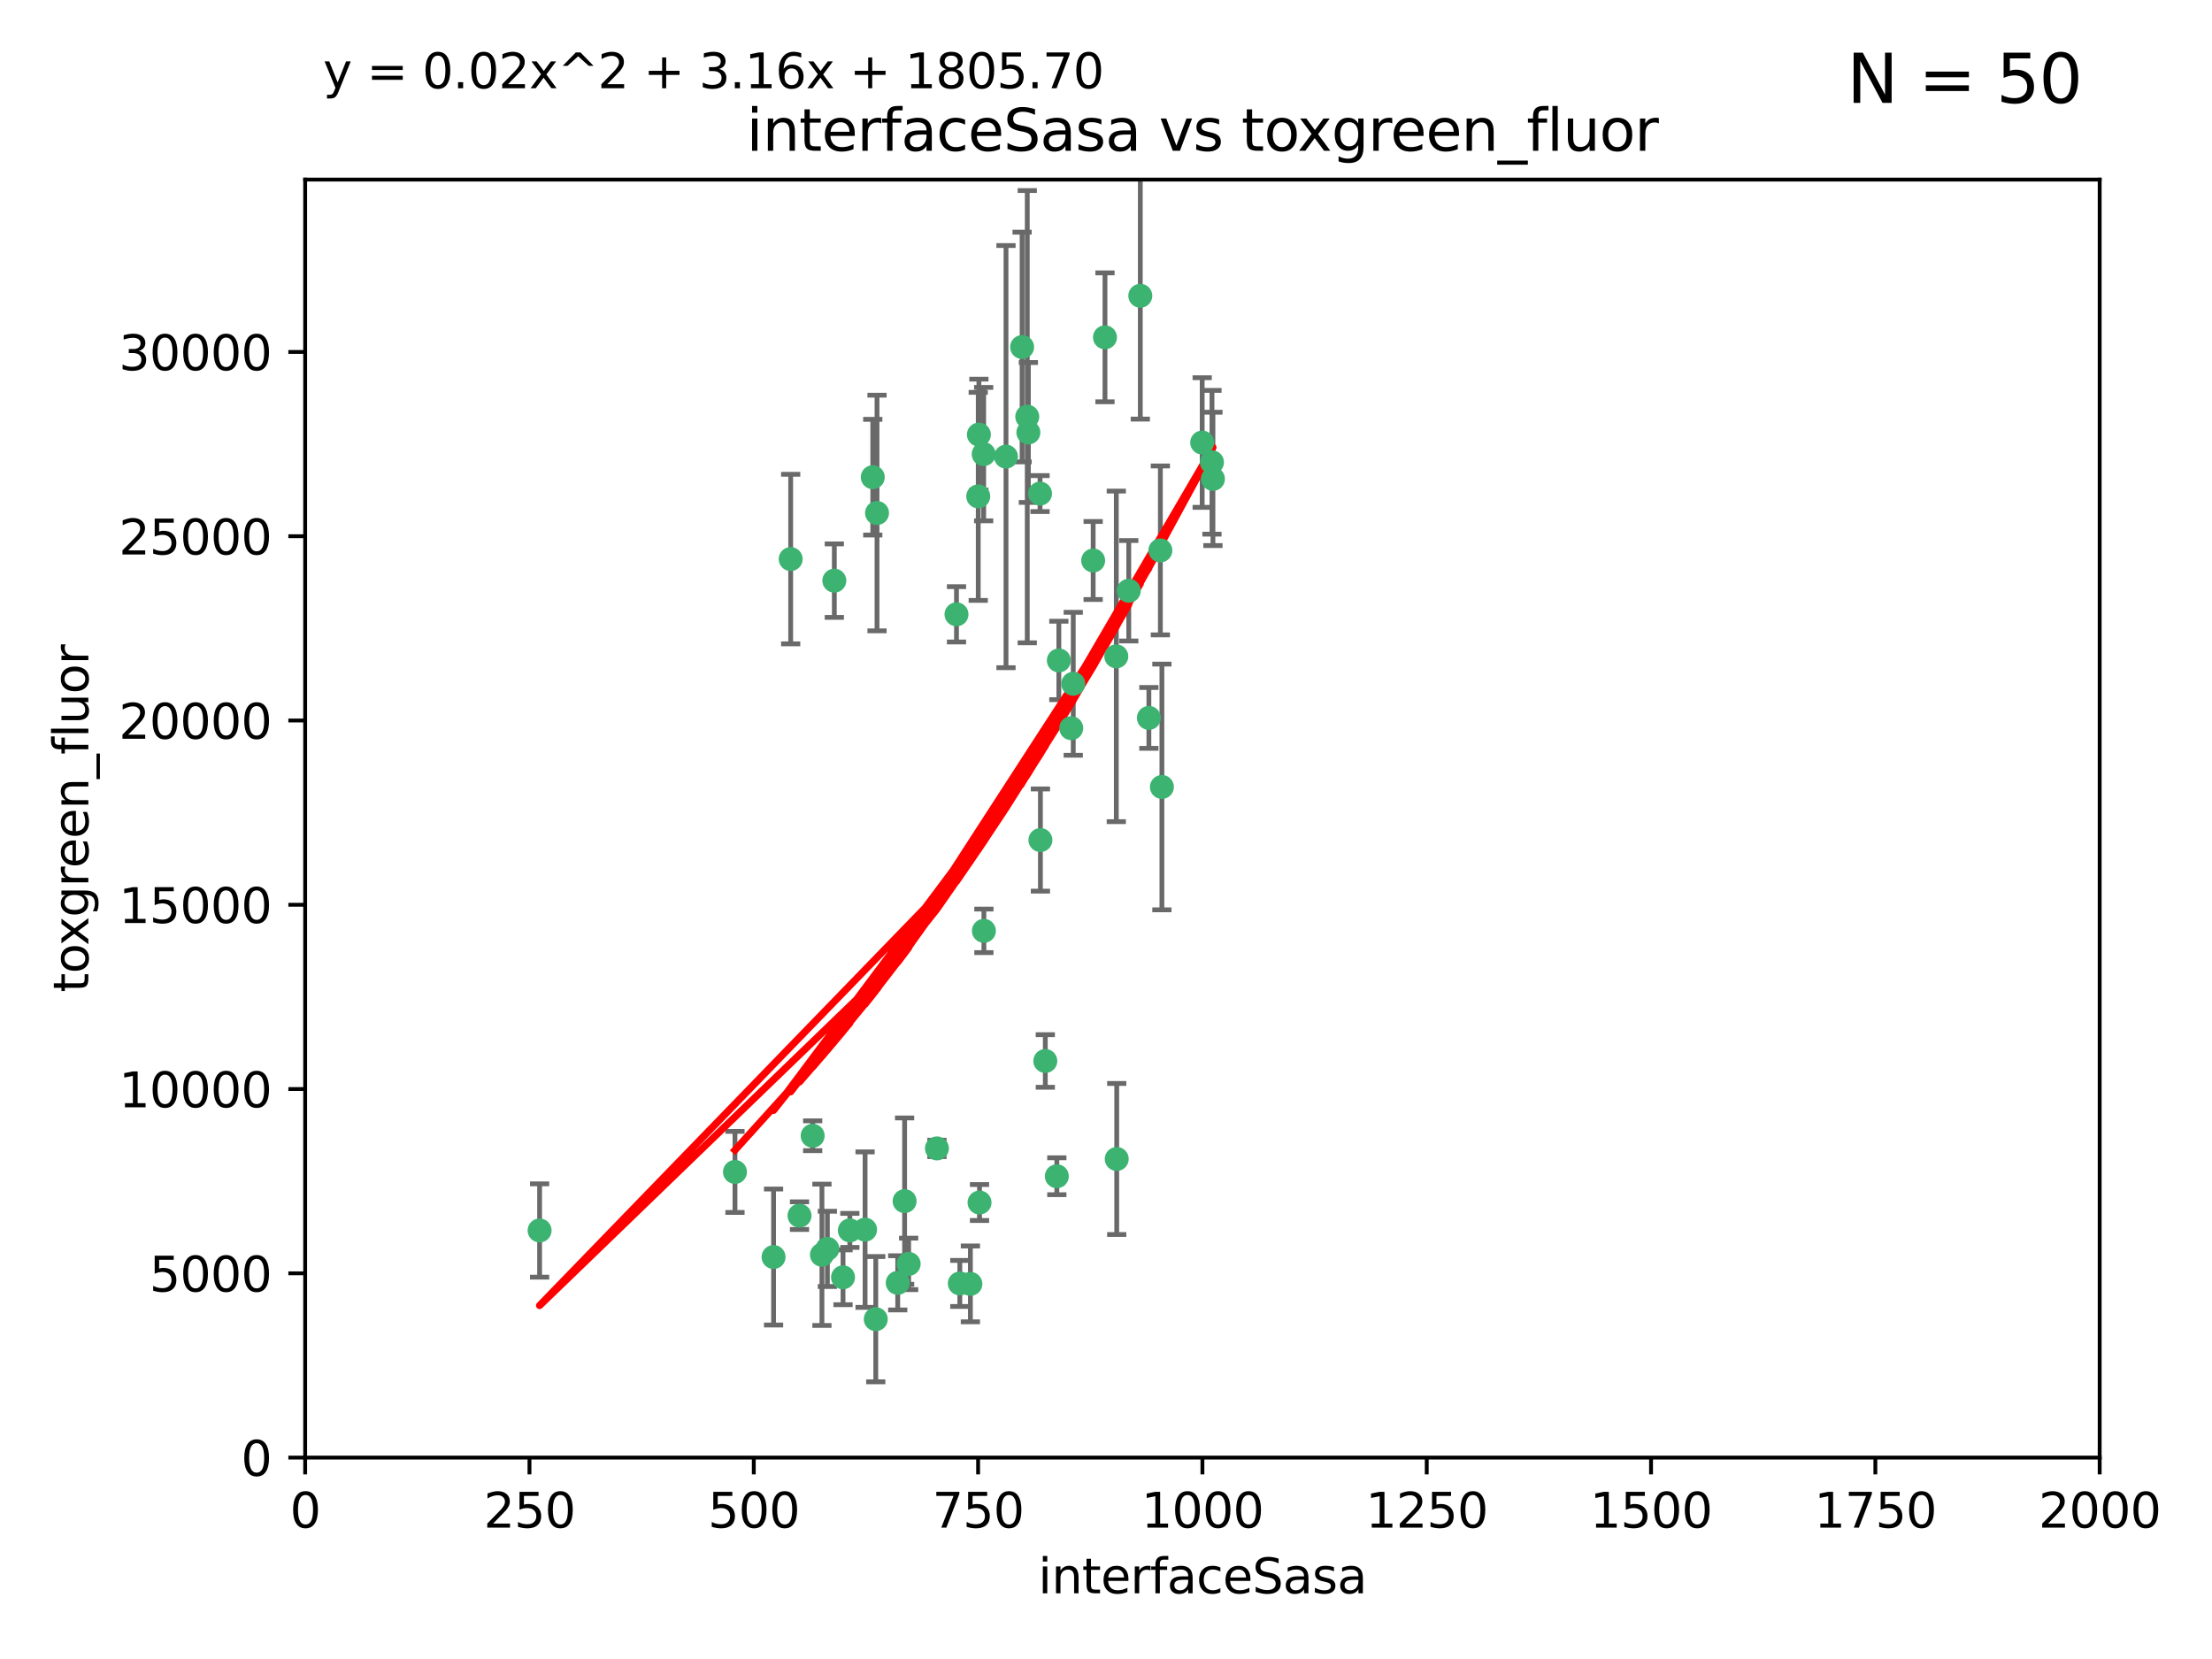 <?xml version="1.0" encoding="utf-8" standalone="no"?>
<!DOCTYPE svg PUBLIC "-//W3C//DTD SVG 1.1//EN"
  "http://www.w3.org/Graphics/SVG/1.1/DTD/svg11.dtd">
<svg xmlns:xlink="http://www.w3.org/1999/xlink" width="460.8pt" height="345.6pt" viewBox="0 0 460.8 345.6" xmlns="http://www.w3.org/2000/svg" version="1.1">
 <defs>
  <style type="text/css">*{stroke-linejoin: round; stroke-linecap: butt}</style>
 </defs>
 <g id="figure_1">
  <g id="patch_1">
   <path d="M 0 345.6 
L 460.8 345.6 
L 460.8 0 
L 0 0 
z
" style="fill: #ffffff"/>
  </g>
  <g id="axes_1">
   <g id="patch_2">
    <path d="M 63.571 303.64 
L 437.4 303.64 
L 437.4 37.411 
L 63.571 37.411 
z
" style="fill: #ffffff"/>
   </g>
   <g id="PathCollection_1">
    <defs>
     <path id="m42a6004f69" d="M 0 1.118 
C 0.297 1.118 0.581 1 0.791 0.791 
C 1 0.581 1.118 0.297 1.118 0 
C 1.118 -0.297 1 -0.581 0.791 -0.791 
C 0.581 -1 0.297 -1.118 0 -1.118 
C -0.297 -1.118 -0.581 -1 -0.791 -0.791 
C -1 -0.581 -1.118 -0.297 -1.118 0 
C -1.118 0.297 -1 0.581 -0.791 0.791 
C -0.581 1 -0.297 1.118 0 1.118 
z
" style="stroke: #3cb371"/>
    </defs>
    <g clip-path="url(#p6fd7a1d53e)">
     <use xlink:href="#m42a6004f69" x="212.925" y="72.294" style="fill: #3cb371; stroke: #3cb371"/>
     <use xlink:href="#m42a6004f69" x="232.546" y="136.733" style="fill: #3cb371; stroke: #3cb371"/>
     <use xlink:href="#m42a6004f69" x="250.437" y="92.187" style="fill: #3cb371; stroke: #3cb371"/>
     <use xlink:href="#m42a6004f69" x="252.676" y="99.763" style="fill: #3cb371; stroke: #3cb371"/>
     <use xlink:href="#m42a6004f69" x="230.187" y="70.271" style="fill: #3cb371; stroke: #3cb371"/>
     <use xlink:href="#m42a6004f69" x="235.142" y="123.063" style="fill: #3cb371; stroke: #3cb371"/>
     <use xlink:href="#m42a6004f69" x="223.161" y="151.693" style="fill: #3cb371; stroke: #3cb371"/>
     <use xlink:href="#m42a6004f69" x="242.046" y="163.936" style="fill: #3cb371; stroke: #3cb371"/>
     <use xlink:href="#m42a6004f69" x="241.725" y="114.664" style="fill: #3cb371; stroke: #3cb371"/>
     <use xlink:href="#m42a6004f69" x="227.725" y="116.762" style="fill: #3cb371; stroke: #3cb371"/>
     <use xlink:href="#m42a6004f69" x="214.228" y="90.091" style="fill: #3cb371; stroke: #3cb371"/>
     <use xlink:href="#m42a6004f69" x="237.546" y="61.614" style="fill: #3cb371; stroke: #3cb371"/>
     <use xlink:href="#m42a6004f69" x="216.658" y="102.821" style="fill: #3cb371; stroke: #3cb371"/>
     <use xlink:href="#m42a6004f69" x="204.916" y="94.6" style="fill: #3cb371; stroke: #3cb371"/>
     <use xlink:href="#m42a6004f69" x="199.256" y="127.973" style="fill: #3cb371; stroke: #3cb371"/>
     <use xlink:href="#m42a6004f69" x="220.577" y="137.58" style="fill: #3cb371; stroke: #3cb371"/>
     <use xlink:href="#m42a6004f69" x="223.577" y="142.442" style="fill: #3cb371; stroke: #3cb371"/>
     <use xlink:href="#m42a6004f69" x="203.92" y="90.534" style="fill: #3cb371; stroke: #3cb371"/>
     <use xlink:href="#m42a6004f69" x="181.815" y="99.407" style="fill: #3cb371; stroke: #3cb371"/>
     <use xlink:href="#m42a6004f69" x="239.332" y="149.553" style="fill: #3cb371; stroke: #3cb371"/>
     <use xlink:href="#m42a6004f69" x="182.701" y="106.867" style="fill: #3cb371; stroke: #3cb371"/>
     <use xlink:href="#m42a6004f69" x="213.998" y="86.8" style="fill: #3cb371; stroke: #3cb371"/>
     <use xlink:href="#m42a6004f69" x="232.635" y="241.437" style="fill: #3cb371; stroke: #3cb371"/>
     <use xlink:href="#m42a6004f69" x="252.476" y="96.298" style="fill: #3cb371; stroke: #3cb371"/>
     <use xlink:href="#m42a6004f69" x="203.785" y="103.401" style="fill: #3cb371; stroke: #3cb371"/>
     <use xlink:href="#m42a6004f69" x="209.568" y="95.121" style="fill: #3cb371; stroke: #3cb371"/>
     <use xlink:href="#m42a6004f69" x="220.157" y="245.034" style="fill: #3cb371; stroke: #3cb371"/>
     <use xlink:href="#m42a6004f69" x="204.964" y="193.912" style="fill: #3cb371; stroke: #3cb371"/>
     <use xlink:href="#m42a6004f69" x="164.714" y="116.464" style="fill: #3cb371; stroke: #3cb371"/>
     <use xlink:href="#m42a6004f69" x="216.738" y="174.998" style="fill: #3cb371; stroke: #3cb371"/>
     <use xlink:href="#m42a6004f69" x="161.148" y="261.86" style="fill: #3cb371; stroke: #3cb371"/>
     <use xlink:href="#m42a6004f69" x="199.948" y="267.365" style="fill: #3cb371; stroke: #3cb371"/>
     <use xlink:href="#m42a6004f69" x="172.357" y="260.163" style="fill: #3cb371; stroke: #3cb371"/>
     <use xlink:href="#m42a6004f69" x="175.617" y="266.086" style="fill: #3cb371; stroke: #3cb371"/>
     <use xlink:href="#m42a6004f69" x="202.15" y="267.457" style="fill: #3cb371; stroke: #3cb371"/>
     <use xlink:href="#m42a6004f69" x="112.41" y="256.331" style="fill: #3cb371; stroke: #3cb371"/>
     <use xlink:href="#m42a6004f69" x="188.445" y="250.216" style="fill: #3cb371; stroke: #3cb371"/>
     <use xlink:href="#m42a6004f69" x="217.757" y="221.023" style="fill: #3cb371; stroke: #3cb371"/>
     <use xlink:href="#m42a6004f69" x="169.294" y="236.599" style="fill: #3cb371; stroke: #3cb371"/>
     <use xlink:href="#m42a6004f69" x="173.806" y="120.958" style="fill: #3cb371; stroke: #3cb371"/>
     <use xlink:href="#m42a6004f69" x="166.554" y="253.241" style="fill: #3cb371; stroke: #3cb371"/>
     <use xlink:href="#m42a6004f69" x="195.181" y="239.234" style="fill: #3cb371; stroke: #3cb371"/>
     <use xlink:href="#m42a6004f69" x="204.052" y="250.509" style="fill: #3cb371; stroke: #3cb371"/>
     <use xlink:href="#m42a6004f69" x="187.013" y="267.238" style="fill: #3cb371; stroke: #3cb371"/>
     <use xlink:href="#m42a6004f69" x="189.29" y="263.294" style="fill: #3cb371; stroke: #3cb371"/>
     <use xlink:href="#m42a6004f69" x="180.213" y="256.155" style="fill: #3cb371; stroke: #3cb371"/>
     <use xlink:href="#m42a6004f69" x="182.439" y="274.808" style="fill: #3cb371; stroke: #3cb371"/>
     <use xlink:href="#m42a6004f69" x="171.225" y="261.393" style="fill: #3cb371; stroke: #3cb371"/>
     <use xlink:href="#m42a6004f69" x="177.039" y="256.316" style="fill: #3cb371; stroke: #3cb371"/>
     <use xlink:href="#m42a6004f69" x="153.109" y="244.135" style="fill: #3cb371; stroke: #3cb371"/>
    </g>
   </g>
   <g id="matplotlib.axis_1">
    <g id="xtick_1">
     <g id="line2d_1">
      <defs>
       <path id="m4a5bccddee" d="M 0 0 
L 0 3.5 
" style="stroke: #000000; stroke-width: 0.8"/>
      </defs>
      <g>
       <use xlink:href="#m4a5bccddee" x="63.571" y="303.64" style="stroke: #000000; stroke-width: 0.8"/>
      </g>
     </g>
     <g id="text_1">
      <!-- 0 -->
      <g transform="translate(60.39 318.238)scale(0.1 -0.1)">
       <defs>
        <path id="DejaVuSans-30" d="M 2034 4250 
Q 1547 4250 1301 3770 
Q 1056 3291 1056 2328 
Q 1056 1369 1301 889 
Q 1547 409 2034 409 
Q 2525 409 2770 889 
Q 3016 1369 3016 2328 
Q 3016 3291 2770 3770 
Q 2525 4250 2034 4250 
z
M 2034 4750 
Q 2819 4750 3233 4129 
Q 3647 3509 3647 2328 
Q 3647 1150 3233 529 
Q 2819 -91 2034 -91 
Q 1250 -91 836 529 
Q 422 1150 422 2328 
Q 422 3509 836 4129 
Q 1250 4750 2034 4750 
z
" transform="scale(0.016)"/>
       </defs>
       <use xlink:href="#DejaVuSans-30"/>
      </g>
     </g>
    </g>
    <g id="xtick_2">
     <g id="line2d_2">
      <g>
       <use xlink:href="#m4a5bccddee" x="110.3" y="303.64" style="stroke: #000000; stroke-width: 0.8"/>
      </g>
     </g>
     <g id="text_2">
      <!-- 250 -->
      <g transform="translate(100.756 318.238)scale(0.1 -0.1)">
       <defs>
        <path id="DejaVuSans-32" d="M 1228 531 
L 3431 531 
L 3431 0 
L 469 0 
L 469 531 
Q 828 903 1448 1529 
Q 2069 2156 2228 2338 
Q 2531 2678 2651 2914 
Q 2772 3150 2772 3378 
Q 2772 3750 2511 3984 
Q 2250 4219 1831 4219 
Q 1534 4219 1204 4116 
Q 875 4013 500 3803 
L 500 4441 
Q 881 4594 1212 4672 
Q 1544 4750 1819 4750 
Q 2544 4750 2975 4387 
Q 3406 4025 3406 3419 
Q 3406 3131 3298 2873 
Q 3191 2616 2906 2266 
Q 2828 2175 2409 1742 
Q 1991 1309 1228 531 
z
" transform="scale(0.016)"/>
        <path id="DejaVuSans-35" d="M 691 4666 
L 3169 4666 
L 3169 4134 
L 1269 4134 
L 1269 2991 
Q 1406 3038 1543 3061 
Q 1681 3084 1819 3084 
Q 2600 3084 3056 2656 
Q 3513 2228 3513 1497 
Q 3513 744 3044 326 
Q 2575 -91 1722 -91 
Q 1428 -91 1123 -41 
Q 819 9 494 109 
L 494 744 
Q 775 591 1075 516 
Q 1375 441 1709 441 
Q 2250 441 2565 725 
Q 2881 1009 2881 1497 
Q 2881 1984 2565 2268 
Q 2250 2553 1709 2553 
Q 1456 2553 1204 2497 
Q 953 2441 691 2322 
L 691 4666 
z
" transform="scale(0.016)"/>
       </defs>
       <use xlink:href="#DejaVuSans-32"/>
       <use xlink:href="#DejaVuSans-35" x="63.623"/>
       <use xlink:href="#DejaVuSans-30" x="127.246"/>
      </g>
     </g>
    </g>
    <g id="xtick_3">
     <g id="line2d_3">
      <g>
       <use xlink:href="#m4a5bccddee" x="157.028" y="303.64" style="stroke: #000000; stroke-width: 0.8"/>
      </g>
     </g>
     <g id="text_3">
      <!-- 500 -->
      <g transform="translate(147.485 318.238)scale(0.1 -0.1)">
       <use xlink:href="#DejaVuSans-35"/>
       <use xlink:href="#DejaVuSans-30" x="63.623"/>
       <use xlink:href="#DejaVuSans-30" x="127.246"/>
      </g>
     </g>
    </g>
    <g id="xtick_4">
     <g id="line2d_4">
      <g>
       <use xlink:href="#m4a5bccddee" x="203.757" y="303.64" style="stroke: #000000; stroke-width: 0.8"/>
      </g>
     </g>
     <g id="text_4">
      <!-- 750 -->
      <g transform="translate(194.213 318.238)scale(0.1 -0.1)">
       <defs>
        <path id="DejaVuSans-37" d="M 525 4666 
L 3525 4666 
L 3525 4397 
L 1831 0 
L 1172 0 
L 2766 4134 
L 525 4134 
L 525 4666 
z
" transform="scale(0.016)"/>
       </defs>
       <use xlink:href="#DejaVuSans-37"/>
       <use xlink:href="#DejaVuSans-35" x="63.623"/>
       <use xlink:href="#DejaVuSans-30" x="127.246"/>
      </g>
     </g>
    </g>
    <g id="xtick_5">
     <g id="line2d_5">
      <g>
       <use xlink:href="#m4a5bccddee" x="250.486" y="303.64" style="stroke: #000000; stroke-width: 0.8"/>
      </g>
     </g>
     <g id="text_5">
      <!-- 1000 -->
      <g transform="translate(237.761 318.238)scale(0.1 -0.1)">
       <defs>
        <path id="DejaVuSans-31" d="M 794 531 
L 1825 531 
L 1825 4091 
L 703 3866 
L 703 4441 
L 1819 4666 
L 2450 4666 
L 2450 531 
L 3481 531 
L 3481 0 
L 794 0 
L 794 531 
z
" transform="scale(0.016)"/>
       </defs>
       <use xlink:href="#DejaVuSans-31"/>
       <use xlink:href="#DejaVuSans-30" x="63.623"/>
       <use xlink:href="#DejaVuSans-30" x="127.246"/>
       <use xlink:href="#DejaVuSans-30" x="190.869"/>
      </g>
     </g>
    </g>
    <g id="xtick_6">
     <g id="line2d_6">
      <g>
       <use xlink:href="#m4a5bccddee" x="297.214" y="303.64" style="stroke: #000000; stroke-width: 0.8"/>
      </g>
     </g>
     <g id="text_6">
      <!-- 1250 -->
      <g transform="translate(284.489 318.238)scale(0.1 -0.1)">
       <use xlink:href="#DejaVuSans-31"/>
       <use xlink:href="#DejaVuSans-32" x="63.623"/>
       <use xlink:href="#DejaVuSans-35" x="127.246"/>
       <use xlink:href="#DejaVuSans-30" x="190.869"/>
      </g>
     </g>
    </g>
    <g id="xtick_7">
     <g id="line2d_7">
      <g>
       <use xlink:href="#m4a5bccddee" x="343.943" y="303.64" style="stroke: #000000; stroke-width: 0.8"/>
      </g>
     </g>
     <g id="text_7">
      <!-- 1500 -->
      <g transform="translate(331.218 318.238)scale(0.1 -0.1)">
       <use xlink:href="#DejaVuSans-31"/>
       <use xlink:href="#DejaVuSans-35" x="63.623"/>
       <use xlink:href="#DejaVuSans-30" x="127.246"/>
       <use xlink:href="#DejaVuSans-30" x="190.869"/>
      </g>
     </g>
    </g>
    <g id="xtick_8">
     <g id="line2d_8">
      <g>
       <use xlink:href="#m4a5bccddee" x="390.671" y="303.64" style="stroke: #000000; stroke-width: 0.8"/>
      </g>
     </g>
     <g id="text_8">
      <!-- 1750 -->
      <g transform="translate(377.946 318.238)scale(0.1 -0.1)">
       <use xlink:href="#DejaVuSans-31"/>
       <use xlink:href="#DejaVuSans-37" x="63.623"/>
       <use xlink:href="#DejaVuSans-35" x="127.246"/>
       <use xlink:href="#DejaVuSans-30" x="190.869"/>
      </g>
     </g>
    </g>
    <g id="xtick_9">
     <g id="line2d_9">
      <g>
       <use xlink:href="#m4a5bccddee" x="437.4" y="303.64" style="stroke: #000000; stroke-width: 0.8"/>
      </g>
     </g>
     <g id="text_9">
      <!-- 2000 -->
      <g transform="translate(424.675 318.238)scale(0.1 -0.1)">
       <use xlink:href="#DejaVuSans-32"/>
       <use xlink:href="#DejaVuSans-30" x="63.623"/>
       <use xlink:href="#DejaVuSans-30" x="127.246"/>
       <use xlink:href="#DejaVuSans-30" x="190.869"/>
      </g>
     </g>
    </g>
    <g id="text_10">
     <!-- interfaceSasa -->
     <g transform="translate(216.279 331.917)scale(0.1 -0.1)">
      <defs>
       <path id="DejaVuSans-69" d="M 603 3500 
L 1178 3500 
L 1178 0 
L 603 0 
L 603 3500 
z
M 603 4863 
L 1178 4863 
L 1178 4134 
L 603 4134 
L 603 4863 
z
" transform="scale(0.016)"/>
       <path id="DejaVuSans-6e" d="M 3513 2113 
L 3513 0 
L 2938 0 
L 2938 2094 
Q 2938 2591 2744 2837 
Q 2550 3084 2163 3084 
Q 1697 3084 1428 2787 
Q 1159 2491 1159 1978 
L 1159 0 
L 581 0 
L 581 3500 
L 1159 3500 
L 1159 2956 
Q 1366 3272 1645 3428 
Q 1925 3584 2291 3584 
Q 2894 3584 3203 3211 
Q 3513 2838 3513 2113 
z
" transform="scale(0.016)"/>
       <path id="DejaVuSans-74" d="M 1172 4494 
L 1172 3500 
L 2356 3500 
L 2356 3053 
L 1172 3053 
L 1172 1153 
Q 1172 725 1289 603 
Q 1406 481 1766 481 
L 2356 481 
L 2356 0 
L 1766 0 
Q 1100 0 847 248 
Q 594 497 594 1153 
L 594 3053 
L 172 3053 
L 172 3500 
L 594 3500 
L 594 4494 
L 1172 4494 
z
" transform="scale(0.016)"/>
       <path id="DejaVuSans-65" d="M 3597 1894 
L 3597 1613 
L 953 1613 
Q 991 1019 1311 708 
Q 1631 397 2203 397 
Q 2534 397 2845 478 
Q 3156 559 3463 722 
L 3463 178 
Q 3153 47 2828 -22 
Q 2503 -91 2169 -91 
Q 1331 -91 842 396 
Q 353 884 353 1716 
Q 353 2575 817 3079 
Q 1281 3584 2069 3584 
Q 2775 3584 3186 3129 
Q 3597 2675 3597 1894 
z
M 3022 2063 
Q 3016 2534 2758 2815 
Q 2500 3097 2075 3097 
Q 1594 3097 1305 2825 
Q 1016 2553 972 2059 
L 3022 2063 
z
" transform="scale(0.016)"/>
       <path id="DejaVuSans-72" d="M 2631 2963 
Q 2534 3019 2420 3045 
Q 2306 3072 2169 3072 
Q 1681 3072 1420 2755 
Q 1159 2438 1159 1844 
L 1159 0 
L 581 0 
L 581 3500 
L 1159 3500 
L 1159 2956 
Q 1341 3275 1631 3429 
Q 1922 3584 2338 3584 
Q 2397 3584 2469 3576 
Q 2541 3569 2628 3553 
L 2631 2963 
z
" transform="scale(0.016)"/>
       <path id="DejaVuSans-66" d="M 2375 4863 
L 2375 4384 
L 1825 4384 
Q 1516 4384 1395 4259 
Q 1275 4134 1275 3809 
L 1275 3500 
L 2222 3500 
L 2222 3053 
L 1275 3053 
L 1275 0 
L 697 0 
L 697 3053 
L 147 3053 
L 147 3500 
L 697 3500 
L 697 3744 
Q 697 4328 969 4595 
Q 1241 4863 1831 4863 
L 2375 4863 
z
" transform="scale(0.016)"/>
       <path id="DejaVuSans-61" d="M 2194 1759 
Q 1497 1759 1228 1600 
Q 959 1441 959 1056 
Q 959 750 1161 570 
Q 1363 391 1709 391 
Q 2188 391 2477 730 
Q 2766 1069 2766 1631 
L 2766 1759 
L 2194 1759 
z
M 3341 1997 
L 3341 0 
L 2766 0 
L 2766 531 
Q 2569 213 2275 61 
Q 1981 -91 1556 -91 
Q 1019 -91 701 211 
Q 384 513 384 1019 
Q 384 1609 779 1909 
Q 1175 2209 1959 2209 
L 2766 2209 
L 2766 2266 
Q 2766 2663 2505 2880 
Q 2244 3097 1772 3097 
Q 1472 3097 1187 3025 
Q 903 2953 641 2809 
L 641 3341 
Q 956 3463 1253 3523 
Q 1550 3584 1831 3584 
Q 2591 3584 2966 3190 
Q 3341 2797 3341 1997 
z
" transform="scale(0.016)"/>
       <path id="DejaVuSans-63" d="M 3122 3366 
L 3122 2828 
Q 2878 2963 2633 3030 
Q 2388 3097 2138 3097 
Q 1578 3097 1268 2742 
Q 959 2388 959 1747 
Q 959 1106 1268 751 
Q 1578 397 2138 397 
Q 2388 397 2633 464 
Q 2878 531 3122 666 
L 3122 134 
Q 2881 22 2623 -34 
Q 2366 -91 2075 -91 
Q 1284 -91 818 406 
Q 353 903 353 1747 
Q 353 2603 823 3093 
Q 1294 3584 2113 3584 
Q 2378 3584 2631 3529 
Q 2884 3475 3122 3366 
z
" transform="scale(0.016)"/>
       <path id="DejaVuSans-53" d="M 3425 4513 
L 3425 3897 
Q 3066 4069 2747 4153 
Q 2428 4238 2131 4238 
Q 1616 4238 1336 4038 
Q 1056 3838 1056 3469 
Q 1056 3159 1242 3001 
Q 1428 2844 1947 2747 
L 2328 2669 
Q 3034 2534 3370 2195 
Q 3706 1856 3706 1288 
Q 3706 609 3251 259 
Q 2797 -91 1919 -91 
Q 1588 -91 1214 -16 
Q 841 59 441 206 
L 441 856 
Q 825 641 1194 531 
Q 1563 422 1919 422 
Q 2459 422 2753 634 
Q 3047 847 3047 1241 
Q 3047 1584 2836 1778 
Q 2625 1972 2144 2069 
L 1759 2144 
Q 1053 2284 737 2584 
Q 422 2884 422 3419 
Q 422 4038 858 4394 
Q 1294 4750 2059 4750 
Q 2388 4750 2728 4690 
Q 3069 4631 3425 4513 
z
" transform="scale(0.016)"/>
       <path id="DejaVuSans-73" d="M 2834 3397 
L 2834 2853 
Q 2591 2978 2328 3040 
Q 2066 3103 1784 3103 
Q 1356 3103 1142 2972 
Q 928 2841 928 2578 
Q 928 2378 1081 2264 
Q 1234 2150 1697 2047 
L 1894 2003 
Q 2506 1872 2764 1633 
Q 3022 1394 3022 966 
Q 3022 478 2636 193 
Q 2250 -91 1575 -91 
Q 1294 -91 989 -36 
Q 684 19 347 128 
L 347 722 
Q 666 556 975 473 
Q 1284 391 1588 391 
Q 1994 391 2212 530 
Q 2431 669 2431 922 
Q 2431 1156 2273 1281 
Q 2116 1406 1581 1522 
L 1381 1569 
Q 847 1681 609 1914 
Q 372 2147 372 2553 
Q 372 3047 722 3315 
Q 1072 3584 1716 3584 
Q 2034 3584 2315 3537 
Q 2597 3491 2834 3397 
z
" transform="scale(0.016)"/>
      </defs>
      <use xlink:href="#DejaVuSans-69"/>
      <use xlink:href="#DejaVuSans-6e" x="27.783"/>
      <use xlink:href="#DejaVuSans-74" x="91.162"/>
      <use xlink:href="#DejaVuSans-65" x="130.371"/>
      <use xlink:href="#DejaVuSans-72" x="191.895"/>
      <use xlink:href="#DejaVuSans-66" x="233.008"/>
      <use xlink:href="#DejaVuSans-61" x="268.213"/>
      <use xlink:href="#DejaVuSans-63" x="329.492"/>
      <use xlink:href="#DejaVuSans-65" x="384.473"/>
      <use xlink:href="#DejaVuSans-53" x="445.996"/>
      <use xlink:href="#DejaVuSans-61" x="509.473"/>
      <use xlink:href="#DejaVuSans-73" x="570.752"/>
      <use xlink:href="#DejaVuSans-61" x="622.852"/>
     </g>
    </g>
   </g>
   <g id="matplotlib.axis_2">
    <g id="ytick_1">
     <g id="line2d_10">
      <defs>
       <path id="m33c8ff3b4f" d="M 0 0 
L -3.5 0 
" style="stroke: #000000; stroke-width: 0.8"/>
      </defs>
      <g>
       <use xlink:href="#m33c8ff3b4f" x="63.571" y="303.64" style="stroke: #000000; stroke-width: 0.8"/>
      </g>
     </g>
     <g id="text_11">
      <!-- 0 -->
      <g transform="translate(50.209 307.439)scale(0.1 -0.1)">
       <use xlink:href="#DejaVuSans-30"/>
      </g>
     </g>
    </g>
    <g id="ytick_2">
     <g id="line2d_11">
      <g>
       <use xlink:href="#m33c8ff3b4f" x="63.571" y="265.253" style="stroke: #000000; stroke-width: 0.8"/>
      </g>
     </g>
     <g id="text_12">
      <!-- 5000 -->
      <g transform="translate(31.121 269.052)scale(0.1 -0.1)">
       <use xlink:href="#DejaVuSans-35"/>
       <use xlink:href="#DejaVuSans-30" x="63.623"/>
       <use xlink:href="#DejaVuSans-30" x="127.246"/>
       <use xlink:href="#DejaVuSans-30" x="190.869"/>
      </g>
     </g>
    </g>
    <g id="ytick_3">
     <g id="line2d_12">
      <g>
       <use xlink:href="#m33c8ff3b4f" x="63.571" y="226.866" style="stroke: #000000; stroke-width: 0.8"/>
      </g>
     </g>
     <g id="text_13">
      <!-- 10000 -->
      <g transform="translate(24.759 230.665)scale(0.1 -0.1)">
       <use xlink:href="#DejaVuSans-31"/>
       <use xlink:href="#DejaVuSans-30" x="63.623"/>
       <use xlink:href="#DejaVuSans-30" x="127.246"/>
       <use xlink:href="#DejaVuSans-30" x="190.869"/>
       <use xlink:href="#DejaVuSans-30" x="254.492"/>
      </g>
     </g>
    </g>
    <g id="ytick_4">
     <g id="line2d_13">
      <g>
       <use xlink:href="#m33c8ff3b4f" x="63.571" y="188.479" style="stroke: #000000; stroke-width: 0.8"/>
      </g>
     </g>
     <g id="text_14">
      <!-- 15000 -->
      <g transform="translate(24.759 192.278)scale(0.1 -0.1)">
       <use xlink:href="#DejaVuSans-31"/>
       <use xlink:href="#DejaVuSans-35" x="63.623"/>
       <use xlink:href="#DejaVuSans-30" x="127.246"/>
       <use xlink:href="#DejaVuSans-30" x="190.869"/>
       <use xlink:href="#DejaVuSans-30" x="254.492"/>
      </g>
     </g>
    </g>
    <g id="ytick_5">
     <g id="line2d_14">
      <g>
       <use xlink:href="#m33c8ff3b4f" x="63.571" y="150.092" style="stroke: #000000; stroke-width: 0.8"/>
      </g>
     </g>
     <g id="text_15">
      <!-- 20000 -->
      <g transform="translate(24.759 153.891)scale(0.1 -0.1)">
       <use xlink:href="#DejaVuSans-32"/>
       <use xlink:href="#DejaVuSans-30" x="63.623"/>
       <use xlink:href="#DejaVuSans-30" x="127.246"/>
       <use xlink:href="#DejaVuSans-30" x="190.869"/>
       <use xlink:href="#DejaVuSans-30" x="254.492"/>
      </g>
     </g>
    </g>
    <g id="ytick_6">
     <g id="line2d_15">
      <g>
       <use xlink:href="#m33c8ff3b4f" x="63.571" y="111.705" style="stroke: #000000; stroke-width: 0.8"/>
      </g>
     </g>
     <g id="text_16">
      <!-- 25000 -->
      <g transform="translate(24.759 115.504)scale(0.1 -0.1)">
       <use xlink:href="#DejaVuSans-32"/>
       <use xlink:href="#DejaVuSans-35" x="63.623"/>
       <use xlink:href="#DejaVuSans-30" x="127.246"/>
       <use xlink:href="#DejaVuSans-30" x="190.869"/>
       <use xlink:href="#DejaVuSans-30" x="254.492"/>
      </g>
     </g>
    </g>
    <g id="ytick_7">
     <g id="line2d_16">
      <g>
       <use xlink:href="#m33c8ff3b4f" x="63.571" y="73.317" style="stroke: #000000; stroke-width: 0.8"/>
      </g>
     </g>
     <g id="text_17">
      <!-- 30000 -->
      <g transform="translate(24.759 77.117)scale(0.1 -0.1)">
       <defs>
        <path id="DejaVuSans-33" d="M 2597 2516 
Q 3050 2419 3304 2112 
Q 3559 1806 3559 1356 
Q 3559 666 3084 287 
Q 2609 -91 1734 -91 
Q 1441 -91 1130 -33 
Q 819 25 488 141 
L 488 750 
Q 750 597 1062 519 
Q 1375 441 1716 441 
Q 2309 441 2620 675 
Q 2931 909 2931 1356 
Q 2931 1769 2642 2001 
Q 2353 2234 1838 2234 
L 1294 2234 
L 1294 2753 
L 1863 2753 
Q 2328 2753 2575 2939 
Q 2822 3125 2822 3475 
Q 2822 3834 2567 4026 
Q 2313 4219 1838 4219 
Q 1578 4219 1281 4162 
Q 984 4106 628 3988 
L 628 4550 
Q 988 4650 1302 4700 
Q 1616 4750 1894 4750 
Q 2613 4750 3031 4423 
Q 3450 4097 3450 3541 
Q 3450 3153 3228 2886 
Q 3006 2619 2597 2516 
z
" transform="scale(0.016)"/>
       </defs>
       <use xlink:href="#DejaVuSans-33"/>
       <use xlink:href="#DejaVuSans-30" x="63.623"/>
       <use xlink:href="#DejaVuSans-30" x="127.246"/>
       <use xlink:href="#DejaVuSans-30" x="190.869"/>
       <use xlink:href="#DejaVuSans-30" x="254.492"/>
      </g>
     </g>
    </g>
    <g id="text_18">
     <!-- toxgreen_fluor -->
     <g transform="translate(18.401 206.72)rotate(-90)scale(0.1 -0.1)">
      <defs>
       <path id="DejaVuSans-6f" d="M 1959 3097 
Q 1497 3097 1228 2736 
Q 959 2375 959 1747 
Q 959 1119 1226 758 
Q 1494 397 1959 397 
Q 2419 397 2687 759 
Q 2956 1122 2956 1747 
Q 2956 2369 2687 2733 
Q 2419 3097 1959 3097 
z
M 1959 3584 
Q 2709 3584 3137 3096 
Q 3566 2609 3566 1747 
Q 3566 888 3137 398 
Q 2709 -91 1959 -91 
Q 1206 -91 779 398 
Q 353 888 353 1747 
Q 353 2609 779 3096 
Q 1206 3584 1959 3584 
z
" transform="scale(0.016)"/>
       <path id="DejaVuSans-78" d="M 3513 3500 
L 2247 1797 
L 3578 0 
L 2900 0 
L 1881 1375 
L 863 0 
L 184 0 
L 1544 1831 
L 300 3500 
L 978 3500 
L 1906 2253 
L 2834 3500 
L 3513 3500 
z
" transform="scale(0.016)"/>
       <path id="DejaVuSans-67" d="M 2906 1791 
Q 2906 2416 2648 2759 
Q 2391 3103 1925 3103 
Q 1463 3103 1205 2759 
Q 947 2416 947 1791 
Q 947 1169 1205 825 
Q 1463 481 1925 481 
Q 2391 481 2648 825 
Q 2906 1169 2906 1791 
z
M 3481 434 
Q 3481 -459 3084 -895 
Q 2688 -1331 1869 -1331 
Q 1566 -1331 1297 -1286 
Q 1028 -1241 775 -1147 
L 775 -588 
Q 1028 -725 1275 -790 
Q 1522 -856 1778 -856 
Q 2344 -856 2625 -561 
Q 2906 -266 2906 331 
L 2906 616 
Q 2728 306 2450 153 
Q 2172 0 1784 0 
Q 1141 0 747 490 
Q 353 981 353 1791 
Q 353 2603 747 3093 
Q 1141 3584 1784 3584 
Q 2172 3584 2450 3431 
Q 2728 3278 2906 2969 
L 2906 3500 
L 3481 3500 
L 3481 434 
z
" transform="scale(0.016)"/>
       <path id="DejaVuSans-5f" d="M 3263 -1063 
L 3263 -1509 
L -63 -1509 
L -63 -1063 
L 3263 -1063 
z
" transform="scale(0.016)"/>
       <path id="DejaVuSans-6c" d="M 603 4863 
L 1178 4863 
L 1178 0 
L 603 0 
L 603 4863 
z
" transform="scale(0.016)"/>
       <path id="DejaVuSans-75" d="M 544 1381 
L 544 3500 
L 1119 3500 
L 1119 1403 
Q 1119 906 1312 657 
Q 1506 409 1894 409 
Q 2359 409 2629 706 
Q 2900 1003 2900 1516 
L 2900 3500 
L 3475 3500 
L 3475 0 
L 2900 0 
L 2900 538 
Q 2691 219 2414 64 
Q 2138 -91 1772 -91 
Q 1169 -91 856 284 
Q 544 659 544 1381 
z
M 1991 3584 
L 1991 3584 
z
" transform="scale(0.016)"/>
      </defs>
      <use xlink:href="#DejaVuSans-74"/>
      <use xlink:href="#DejaVuSans-6f" x="39.209"/>
      <use xlink:href="#DejaVuSans-78" x="97.266"/>
      <use xlink:href="#DejaVuSans-67" x="156.445"/>
      <use xlink:href="#DejaVuSans-72" x="219.922"/>
      <use xlink:href="#DejaVuSans-65" x="258.785"/>
      <use xlink:href="#DejaVuSans-65" x="320.309"/>
      <use xlink:href="#DejaVuSans-6e" x="381.832"/>
      <use xlink:href="#DejaVuSans-5f" x="445.211"/>
      <use xlink:href="#DejaVuSans-66" x="495.211"/>
      <use xlink:href="#DejaVuSans-6c" x="530.416"/>
      <use xlink:href="#DejaVuSans-75" x="558.199"/>
      <use xlink:href="#DejaVuSans-6f" x="621.578"/>
      <use xlink:href="#DejaVuSans-72" x="682.76"/>
     </g>
    </g>
   </g>
   <g id="LineCollection_1">
    <path d="M 212.925 96.224 
L 212.925 48.364 
" clip-path="url(#p6fd7a1d53e)" style="fill: none; stroke: #696969"/>
    <path d="M 232.546 171.165 
L 232.546 102.302 
" clip-path="url(#p6fd7a1d53e)" style="fill: none; stroke: #696969"/>
    <path d="M 250.437 105.69 
L 250.437 78.685 
" clip-path="url(#p6fd7a1d53e)" style="fill: none; stroke: #696969"/>
    <path d="M 252.676 113.651 
L 252.676 85.875 
" clip-path="url(#p6fd7a1d53e)" style="fill: none; stroke: #696969"/>
    <path d="M 230.187 83.696 
L 230.187 56.846 
" clip-path="url(#p6fd7a1d53e)" style="fill: none; stroke: #696969"/>
    <path d="M 235.142 133.529 
L 235.142 112.598 
" clip-path="url(#p6fd7a1d53e)" style="fill: none; stroke: #696969"/>
    <path d="M 223.161 152.217 
L 223.161 151.168 
" clip-path="url(#p6fd7a1d53e)" style="fill: none; stroke: #696969"/>
    <path d="M 242.046 189.529 
L 242.046 138.343 
" clip-path="url(#p6fd7a1d53e)" style="fill: none; stroke: #696969"/>
    <path d="M 241.725 132.255 
L 241.725 97.072 
" clip-path="url(#p6fd7a1d53e)" style="fill: none; stroke: #696969"/>
    <path d="M 227.725 124.89 
L 227.725 108.635 
" clip-path="url(#p6fd7a1d53e)" style="fill: none; stroke: #696969"/>
    <path d="M 214.228 104.662 
L 214.228 75.52 
" clip-path="url(#p6fd7a1d53e)" style="fill: none; stroke: #696969"/>
    <path d="M 237.546 87.306 
L 237.546 35.922 
" clip-path="url(#p6fd7a1d53e)" style="fill: none; stroke: #696969"/>
    <path d="M 216.658 106.565 
L 216.658 99.077 
" clip-path="url(#p6fd7a1d53e)" style="fill: none; stroke: #696969"/>
    <path d="M 204.916 108.495 
L 204.916 80.704 
" clip-path="url(#p6fd7a1d53e)" style="fill: none; stroke: #696969"/>
    <path d="M 199.256 133.734 
L 199.256 122.212 
" clip-path="url(#p6fd7a1d53e)" style="fill: none; stroke: #696969"/>
    <path d="M 220.577 145.75 
L 220.577 129.411 
" clip-path="url(#p6fd7a1d53e)" style="fill: none; stroke: #696969"/>
    <path d="M 223.577 157.326 
L 223.577 127.559 
" clip-path="url(#p6fd7a1d53e)" style="fill: none; stroke: #696969"/>
    <path d="M 203.92 102.091 
L 203.92 78.978 
" clip-path="url(#p6fd7a1d53e)" style="fill: none; stroke: #696969"/>
    <path d="M 181.815 111.46 
L 181.815 87.355 
" clip-path="url(#p6fd7a1d53e)" style="fill: none; stroke: #696969"/>
    <path d="M 239.332 155.89 
L 239.332 143.216 
" clip-path="url(#p6fd7a1d53e)" style="fill: none; stroke: #696969"/>
    <path d="M 182.701 131.412 
L 182.701 82.321 
" clip-path="url(#p6fd7a1d53e)" style="fill: none; stroke: #696969"/>
    <path d="M 213.998 133.906 
L 213.998 39.694 
" clip-path="url(#p6fd7a1d53e)" style="fill: none; stroke: #696969"/>
    <path d="M 232.635 257.169 
L 232.635 225.706 
" clip-path="url(#p6fd7a1d53e)" style="fill: none; stroke: #696969"/>
    <path d="M 252.476 111.272 
L 252.476 81.324 
" clip-path="url(#p6fd7a1d53e)" style="fill: none; stroke: #696969"/>
    <path d="M 203.785 125.071 
L 203.785 81.732 
" clip-path="url(#p6fd7a1d53e)" style="fill: none; stroke: #696969"/>
    <path d="M 209.568 139.091 
L 209.568 51.151 
" clip-path="url(#p6fd7a1d53e)" style="fill: none; stroke: #696969"/>
    <path d="M 220.157 248.879 
L 220.157 241.19 
" clip-path="url(#p6fd7a1d53e)" style="fill: none; stroke: #696969"/>
    <path d="M 204.964 198.445 
L 204.964 189.38 
" clip-path="url(#p6fd7a1d53e)" style="fill: none; stroke: #696969"/>
    <path d="M 164.714 134.122 
L 164.714 98.805 
" clip-path="url(#p6fd7a1d53e)" style="fill: none; stroke: #696969"/>
    <path d="M 216.738 185.644 
L 216.738 164.352 
" clip-path="url(#p6fd7a1d53e)" style="fill: none; stroke: #696969"/>
    <path d="M 161.148 276.024 
L 161.148 247.696 
" clip-path="url(#p6fd7a1d53e)" style="fill: none; stroke: #696969"/>
    <path d="M 199.948 272.161 
L 199.948 262.568 
" clip-path="url(#p6fd7a1d53e)" style="fill: none; stroke: #696969"/>
    <path d="M 172.357 268.001 
L 172.357 252.325 
" clip-path="url(#p6fd7a1d53e)" style="fill: none; stroke: #696969"/>
    <path d="M 175.617 271.795 
L 175.617 260.376 
" clip-path="url(#p6fd7a1d53e)" style="fill: none; stroke: #696969"/>
    <path d="M 202.15 275.356 
L 202.15 259.558 
" clip-path="url(#p6fd7a1d53e)" style="fill: none; stroke: #696969"/>
    <path d="M 112.41 266.051 
L 112.41 246.611 
" clip-path="url(#p6fd7a1d53e)" style="fill: none; stroke: #696969"/>
    <path d="M 188.445 267.545 
L 188.445 232.888 
" clip-path="url(#p6fd7a1d53e)" style="fill: none; stroke: #696969"/>
    <path d="M 217.757 226.502 
L 217.757 215.543 
" clip-path="url(#p6fd7a1d53e)" style="fill: none; stroke: #696969"/>
    <path d="M 169.294 239.704 
L 169.294 233.493 
" clip-path="url(#p6fd7a1d53e)" style="fill: none; stroke: #696969"/>
    <path d="M 173.806 128.612 
L 173.806 113.304 
" clip-path="url(#p6fd7a1d53e)" style="fill: none; stroke: #696969"/>
    <path d="M 166.554 256.118 
L 166.554 250.365 
" clip-path="url(#p6fd7a1d53e)" style="fill: none; stroke: #696969"/>
    <path d="M 195.181 240.949 
L 195.181 237.518 
" clip-path="url(#p6fd7a1d53e)" style="fill: none; stroke: #696969"/>
    <path d="M 204.052 254.253 
L 204.052 246.765 
" clip-path="url(#p6fd7a1d53e)" style="fill: none; stroke: #696969"/>
    <path d="M 187.013 272.884 
L 187.013 261.591 
" clip-path="url(#p6fd7a1d53e)" style="fill: none; stroke: #696969"/>
    <path d="M 189.29 268.654 
L 189.29 257.933 
" clip-path="url(#p6fd7a1d53e)" style="fill: none; stroke: #696969"/>
    <path d="M 180.213 272.35 
L 180.213 239.959 
" clip-path="url(#p6fd7a1d53e)" style="fill: none; stroke: #696969"/>
    <path d="M 182.439 287.858 
L 182.439 261.759 
" clip-path="url(#p6fd7a1d53e)" style="fill: none; stroke: #696969"/>
    <path d="M 171.225 276.115 
L 171.225 246.672 
" clip-path="url(#p6fd7a1d53e)" style="fill: none; stroke: #696969"/>
    <path d="M 177.039 259.862 
L 177.039 252.77 
" clip-path="url(#p6fd7a1d53e)" style="fill: none; stroke: #696969"/>
    <path d="M 153.109 252.577 
L 153.109 235.693 
" clip-path="url(#p6fd7a1d53e)" style="fill: none; stroke: #696969"/>
   </g>
   <g id="line2d_17">
    <defs>
     <path id="m7bec47c9c4" d="M 2 0 
L -2 -0 
" style="stroke: #696969"/>
    </defs>
    <g clip-path="url(#p6fd7a1d53e)">
     <use xlink:href="#m7bec47c9c4" x="212.925" y="96.224" style="fill: #696969; stroke: #696969"/>
     <use xlink:href="#m7bec47c9c4" x="232.546" y="171.165" style="fill: #696969; stroke: #696969"/>
     <use xlink:href="#m7bec47c9c4" x="250.437" y="105.69" style="fill: #696969; stroke: #696969"/>
     <use xlink:href="#m7bec47c9c4" x="252.676" y="113.651" style="fill: #696969; stroke: #696969"/>
     <use xlink:href="#m7bec47c9c4" x="230.187" y="83.696" style="fill: #696969; stroke: #696969"/>
     <use xlink:href="#m7bec47c9c4" x="235.142" y="133.529" style="fill: #696969; stroke: #696969"/>
     <use xlink:href="#m7bec47c9c4" x="223.161" y="152.217" style="fill: #696969; stroke: #696969"/>
     <use xlink:href="#m7bec47c9c4" x="242.046" y="189.529" style="fill: #696969; stroke: #696969"/>
     <use xlink:href="#m7bec47c9c4" x="241.725" y="132.255" style="fill: #696969; stroke: #696969"/>
     <use xlink:href="#m7bec47c9c4" x="227.725" y="124.89" style="fill: #696969; stroke: #696969"/>
     <use xlink:href="#m7bec47c9c4" x="214.228" y="104.662" style="fill: #696969; stroke: #696969"/>
     <use xlink:href="#m7bec47c9c4" x="237.546" y="87.306" style="fill: #696969; stroke: #696969"/>
     <use xlink:href="#m7bec47c9c4" x="216.658" y="106.565" style="fill: #696969; stroke: #696969"/>
     <use xlink:href="#m7bec47c9c4" x="204.916" y="108.495" style="fill: #696969; stroke: #696969"/>
     <use xlink:href="#m7bec47c9c4" x="199.256" y="133.734" style="fill: #696969; stroke: #696969"/>
     <use xlink:href="#m7bec47c9c4" x="220.577" y="145.75" style="fill: #696969; stroke: #696969"/>
     <use xlink:href="#m7bec47c9c4" x="223.577" y="157.326" style="fill: #696969; stroke: #696969"/>
     <use xlink:href="#m7bec47c9c4" x="203.92" y="102.091" style="fill: #696969; stroke: #696969"/>
     <use xlink:href="#m7bec47c9c4" x="181.815" y="111.46" style="fill: #696969; stroke: #696969"/>
     <use xlink:href="#m7bec47c9c4" x="239.332" y="155.89" style="fill: #696969; stroke: #696969"/>
     <use xlink:href="#m7bec47c9c4" x="182.701" y="131.412" style="fill: #696969; stroke: #696969"/>
     <use xlink:href="#m7bec47c9c4" x="213.998" y="133.906" style="fill: #696969; stroke: #696969"/>
     <use xlink:href="#m7bec47c9c4" x="232.635" y="257.169" style="fill: #696969; stroke: #696969"/>
     <use xlink:href="#m7bec47c9c4" x="252.476" y="111.272" style="fill: #696969; stroke: #696969"/>
     <use xlink:href="#m7bec47c9c4" x="203.785" y="125.071" style="fill: #696969; stroke: #696969"/>
     <use xlink:href="#m7bec47c9c4" x="209.568" y="139.091" style="fill: #696969; stroke: #696969"/>
     <use xlink:href="#m7bec47c9c4" x="220.157" y="248.879" style="fill: #696969; stroke: #696969"/>
     <use xlink:href="#m7bec47c9c4" x="204.964" y="198.445" style="fill: #696969; stroke: #696969"/>
     <use xlink:href="#m7bec47c9c4" x="164.714" y="134.122" style="fill: #696969; stroke: #696969"/>
     <use xlink:href="#m7bec47c9c4" x="216.738" y="185.644" style="fill: #696969; stroke: #696969"/>
     <use xlink:href="#m7bec47c9c4" x="161.148" y="276.024" style="fill: #696969; stroke: #696969"/>
     <use xlink:href="#m7bec47c9c4" x="199.948" y="272.161" style="fill: #696969; stroke: #696969"/>
     <use xlink:href="#m7bec47c9c4" x="172.357" y="268.001" style="fill: #696969; stroke: #696969"/>
     <use xlink:href="#m7bec47c9c4" x="175.617" y="271.795" style="fill: #696969; stroke: #696969"/>
     <use xlink:href="#m7bec47c9c4" x="202.15" y="275.356" style="fill: #696969; stroke: #696969"/>
     <use xlink:href="#m7bec47c9c4" x="112.41" y="266.051" style="fill: #696969; stroke: #696969"/>
     <use xlink:href="#m7bec47c9c4" x="188.445" y="267.545" style="fill: #696969; stroke: #696969"/>
     <use xlink:href="#m7bec47c9c4" x="217.757" y="226.502" style="fill: #696969; stroke: #696969"/>
     <use xlink:href="#m7bec47c9c4" x="169.294" y="239.704" style="fill: #696969; stroke: #696969"/>
     <use xlink:href="#m7bec47c9c4" x="173.806" y="128.612" style="fill: #696969; stroke: #696969"/>
     <use xlink:href="#m7bec47c9c4" x="166.554" y="256.118" style="fill: #696969; stroke: #696969"/>
     <use xlink:href="#m7bec47c9c4" x="195.181" y="240.949" style="fill: #696969; stroke: #696969"/>
     <use xlink:href="#m7bec47c9c4" x="204.052" y="254.253" style="fill: #696969; stroke: #696969"/>
     <use xlink:href="#m7bec47c9c4" x="187.013" y="272.884" style="fill: #696969; stroke: #696969"/>
     <use xlink:href="#m7bec47c9c4" x="189.29" y="268.654" style="fill: #696969; stroke: #696969"/>
     <use xlink:href="#m7bec47c9c4" x="180.213" y="272.35" style="fill: #696969; stroke: #696969"/>
     <use xlink:href="#m7bec47c9c4" x="182.439" y="287.858" style="fill: #696969; stroke: #696969"/>
     <use xlink:href="#m7bec47c9c4" x="171.225" y="276.115" style="fill: #696969; stroke: #696969"/>
     <use xlink:href="#m7bec47c9c4" x="177.039" y="259.862" style="fill: #696969; stroke: #696969"/>
     <use xlink:href="#m7bec47c9c4" x="153.109" y="252.577" style="fill: #696969; stroke: #696969"/>
    </g>
   </g>
   <g id="line2d_18">
    <g clip-path="url(#p6fd7a1d53e)">
     <use xlink:href="#m7bec47c9c4" x="212.925" y="48.364" style="fill: #696969; stroke: #696969"/>
     <use xlink:href="#m7bec47c9c4" x="232.546" y="102.302" style="fill: #696969; stroke: #696969"/>
     <use xlink:href="#m7bec47c9c4" x="250.437" y="78.685" style="fill: #696969; stroke: #696969"/>
     <use xlink:href="#m7bec47c9c4" x="252.676" y="85.875" style="fill: #696969; stroke: #696969"/>
     <use xlink:href="#m7bec47c9c4" x="230.187" y="56.846" style="fill: #696969; stroke: #696969"/>
     <use xlink:href="#m7bec47c9c4" x="235.142" y="112.598" style="fill: #696969; stroke: #696969"/>
     <use xlink:href="#m7bec47c9c4" x="223.161" y="151.168" style="fill: #696969; stroke: #696969"/>
     <use xlink:href="#m7bec47c9c4" x="242.046" y="138.343" style="fill: #696969; stroke: #696969"/>
     <use xlink:href="#m7bec47c9c4" x="241.725" y="97.072" style="fill: #696969; stroke: #696969"/>
     <use xlink:href="#m7bec47c9c4" x="227.725" y="108.635" style="fill: #696969; stroke: #696969"/>
     <use xlink:href="#m7bec47c9c4" x="214.228" y="75.52" style="fill: #696969; stroke: #696969"/>
     <use xlink:href="#m7bec47c9c4" x="237.546" y="35.922" style="fill: #696969; stroke: #696969"/>
     <use xlink:href="#m7bec47c9c4" x="216.658" y="99.077" style="fill: #696969; stroke: #696969"/>
     <use xlink:href="#m7bec47c9c4" x="204.916" y="80.704" style="fill: #696969; stroke: #696969"/>
     <use xlink:href="#m7bec47c9c4" x="199.256" y="122.212" style="fill: #696969; stroke: #696969"/>
     <use xlink:href="#m7bec47c9c4" x="220.577" y="129.411" style="fill: #696969; stroke: #696969"/>
     <use xlink:href="#m7bec47c9c4" x="223.577" y="127.559" style="fill: #696969; stroke: #696969"/>
     <use xlink:href="#m7bec47c9c4" x="203.92" y="78.978" style="fill: #696969; stroke: #696969"/>
     <use xlink:href="#m7bec47c9c4" x="181.815" y="87.355" style="fill: #696969; stroke: #696969"/>
     <use xlink:href="#m7bec47c9c4" x="239.332" y="143.216" style="fill: #696969; stroke: #696969"/>
     <use xlink:href="#m7bec47c9c4" x="182.701" y="82.321" style="fill: #696969; stroke: #696969"/>
     <use xlink:href="#m7bec47c9c4" x="213.998" y="39.694" style="fill: #696969; stroke: #696969"/>
     <use xlink:href="#m7bec47c9c4" x="232.635" y="225.706" style="fill: #696969; stroke: #696969"/>
     <use xlink:href="#m7bec47c9c4" x="252.476" y="81.324" style="fill: #696969; stroke: #696969"/>
     <use xlink:href="#m7bec47c9c4" x="203.785" y="81.732" style="fill: #696969; stroke: #696969"/>
     <use xlink:href="#m7bec47c9c4" x="209.568" y="51.151" style="fill: #696969; stroke: #696969"/>
     <use xlink:href="#m7bec47c9c4" x="220.157" y="241.19" style="fill: #696969; stroke: #696969"/>
     <use xlink:href="#m7bec47c9c4" x="204.964" y="189.38" style="fill: #696969; stroke: #696969"/>
     <use xlink:href="#m7bec47c9c4" x="164.714" y="98.805" style="fill: #696969; stroke: #696969"/>
     <use xlink:href="#m7bec47c9c4" x="216.738" y="164.352" style="fill: #696969; stroke: #696969"/>
     <use xlink:href="#m7bec47c9c4" x="161.148" y="247.696" style="fill: #696969; stroke: #696969"/>
     <use xlink:href="#m7bec47c9c4" x="199.948" y="262.568" style="fill: #696969; stroke: #696969"/>
     <use xlink:href="#m7bec47c9c4" x="172.357" y="252.325" style="fill: #696969; stroke: #696969"/>
     <use xlink:href="#m7bec47c9c4" x="175.617" y="260.376" style="fill: #696969; stroke: #696969"/>
     <use xlink:href="#m7bec47c9c4" x="202.15" y="259.558" style="fill: #696969; stroke: #696969"/>
     <use xlink:href="#m7bec47c9c4" x="112.41" y="246.611" style="fill: #696969; stroke: #696969"/>
     <use xlink:href="#m7bec47c9c4" x="188.445" y="232.888" style="fill: #696969; stroke: #696969"/>
     <use xlink:href="#m7bec47c9c4" x="217.757" y="215.543" style="fill: #696969; stroke: #696969"/>
     <use xlink:href="#m7bec47c9c4" x="169.294" y="233.493" style="fill: #696969; stroke: #696969"/>
     <use xlink:href="#m7bec47c9c4" x="173.806" y="113.304" style="fill: #696969; stroke: #696969"/>
     <use xlink:href="#m7bec47c9c4" x="166.554" y="250.365" style="fill: #696969; stroke: #696969"/>
     <use xlink:href="#m7bec47c9c4" x="195.181" y="237.518" style="fill: #696969; stroke: #696969"/>
     <use xlink:href="#m7bec47c9c4" x="204.052" y="246.765" style="fill: #696969; stroke: #696969"/>
     <use xlink:href="#m7bec47c9c4" x="187.013" y="261.591" style="fill: #696969; stroke: #696969"/>
     <use xlink:href="#m7bec47c9c4" x="189.29" y="257.933" style="fill: #696969; stroke: #696969"/>
     <use xlink:href="#m7bec47c9c4" x="180.213" y="239.959" style="fill: #696969; stroke: #696969"/>
     <use xlink:href="#m7bec47c9c4" x="182.439" y="261.759" style="fill: #696969; stroke: #696969"/>
     <use xlink:href="#m7bec47c9c4" x="171.225" y="246.672" style="fill: #696969; stroke: #696969"/>
     <use xlink:href="#m7bec47c9c4" x="177.039" y="252.77" style="fill: #696969; stroke: #696969"/>
     <use xlink:href="#m7bec47c9c4" x="153.109" y="235.693" style="fill: #696969; stroke: #696969"/>
    </g>
   </g>
   <g id="line2d_19">
    <path d="M 212.925 163.081 
L 232.546 130.489 
L 250.437 97.541 
L 252.676 93.201 
L 230.187 134.604 
L 235.142 125.899 
L 223.161 146.541 
L 242.046 113.377 
L 241.725 113.97 
L 227.725 138.84 
L 214.228 161.032 
L 237.546 121.592 
L 216.658 157.166 
L 204.916 175.321 
L 199.256 183.598 
L 220.577 150.81 
L 223.577 145.846 
L 203.92 176.8 
L 181.815 207.166 
L 239.332 118.354 
L 182.701 206.04 
L 213.998 161.394 
L 232.635 130.332 
L 252.476 93.591 
L 203.785 176.999 
L 209.568 168.286 
L 220.157 151.499 
L 204.964 175.248 
L 164.714 227.434 
L 216.738 157.037 
L 161.148 231.306 
L 199.948 182.603 
L 172.357 218.723 
L 175.617 214.837 
L 202.15 179.405 
L 112.41 271.961 
L 188.445 198.552 
L 217.757 155.399 
L 169.294 222.282 
L 173.806 217.009 
L 166.554 225.389 
L 195.181 189.366 
L 204.052 176.604 
L 187.013 200.448 
L 189.29 197.424 
L 180.213 209.184 
L 182.439 206.373 
L 171.225 220.05 
L 177.039 213.109 
L 153.109 239.586 
" clip-path="url(#p6fd7a1d53e)" style="fill: none; stroke: #ff0000; stroke-width: 1.5; stroke-linecap: square"/>
   </g>
   <g id="line2d_20">
    <defs>
     <path id="mfbce4faca4" d="M 0 2 
C 0.53 2 1.039 1.789 1.414 1.414 
C 1.789 1.039 2 0.53 2 0 
C 2 -0.53 1.789 -1.039 1.414 -1.414 
C 1.039 -1.789 0.53 -2 0 -2 
C -0.53 -2 -1.039 -1.789 -1.414 -1.414 
C -1.789 -1.039 -2 -0.53 -2 0 
C -2 0.53 -1.789 1.039 -1.414 1.414 
C -1.039 1.789 -0.53 2 0 2 
z
" style="stroke: #3cb371"/>
    </defs>
    <g clip-path="url(#p6fd7a1d53e)">
     <use xlink:href="#mfbce4faca4" x="212.925" y="72.294" style="fill: #3cb371; stroke: #3cb371"/>
     <use xlink:href="#mfbce4faca4" x="232.546" y="136.733" style="fill: #3cb371; stroke: #3cb371"/>
     <use xlink:href="#mfbce4faca4" x="250.437" y="92.187" style="fill: #3cb371; stroke: #3cb371"/>
     <use xlink:href="#mfbce4faca4" x="252.676" y="99.763" style="fill: #3cb371; stroke: #3cb371"/>
     <use xlink:href="#mfbce4faca4" x="230.187" y="70.271" style="fill: #3cb371; stroke: #3cb371"/>
     <use xlink:href="#mfbce4faca4" x="235.142" y="123.063" style="fill: #3cb371; stroke: #3cb371"/>
     <use xlink:href="#mfbce4faca4" x="223.161" y="151.693" style="fill: #3cb371; stroke: #3cb371"/>
     <use xlink:href="#mfbce4faca4" x="242.046" y="163.936" style="fill: #3cb371; stroke: #3cb371"/>
     <use xlink:href="#mfbce4faca4" x="241.725" y="114.664" style="fill: #3cb371; stroke: #3cb371"/>
     <use xlink:href="#mfbce4faca4" x="227.725" y="116.762" style="fill: #3cb371; stroke: #3cb371"/>
     <use xlink:href="#mfbce4faca4" x="214.228" y="90.091" style="fill: #3cb371; stroke: #3cb371"/>
     <use xlink:href="#mfbce4faca4" x="237.546" y="61.614" style="fill: #3cb371; stroke: #3cb371"/>
     <use xlink:href="#mfbce4faca4" x="216.658" y="102.821" style="fill: #3cb371; stroke: #3cb371"/>
     <use xlink:href="#mfbce4faca4" x="204.916" y="94.6" style="fill: #3cb371; stroke: #3cb371"/>
     <use xlink:href="#mfbce4faca4" x="199.256" y="127.973" style="fill: #3cb371; stroke: #3cb371"/>
     <use xlink:href="#mfbce4faca4" x="220.577" y="137.58" style="fill: #3cb371; stroke: #3cb371"/>
     <use xlink:href="#mfbce4faca4" x="223.577" y="142.442" style="fill: #3cb371; stroke: #3cb371"/>
     <use xlink:href="#mfbce4faca4" x="203.92" y="90.534" style="fill: #3cb371; stroke: #3cb371"/>
     <use xlink:href="#mfbce4faca4" x="181.815" y="99.407" style="fill: #3cb371; stroke: #3cb371"/>
     <use xlink:href="#mfbce4faca4" x="239.332" y="149.553" style="fill: #3cb371; stroke: #3cb371"/>
     <use xlink:href="#mfbce4faca4" x="182.701" y="106.867" style="fill: #3cb371; stroke: #3cb371"/>
     <use xlink:href="#mfbce4faca4" x="213.998" y="86.8" style="fill: #3cb371; stroke: #3cb371"/>
     <use xlink:href="#mfbce4faca4" x="232.635" y="241.437" style="fill: #3cb371; stroke: #3cb371"/>
     <use xlink:href="#mfbce4faca4" x="252.476" y="96.298" style="fill: #3cb371; stroke: #3cb371"/>
     <use xlink:href="#mfbce4faca4" x="203.785" y="103.401" style="fill: #3cb371; stroke: #3cb371"/>
     <use xlink:href="#mfbce4faca4" x="209.568" y="95.121" style="fill: #3cb371; stroke: #3cb371"/>
     <use xlink:href="#mfbce4faca4" x="220.157" y="245.034" style="fill: #3cb371; stroke: #3cb371"/>
     <use xlink:href="#mfbce4faca4" x="204.964" y="193.912" style="fill: #3cb371; stroke: #3cb371"/>
     <use xlink:href="#mfbce4faca4" x="164.714" y="116.464" style="fill: #3cb371; stroke: #3cb371"/>
     <use xlink:href="#mfbce4faca4" x="216.738" y="174.998" style="fill: #3cb371; stroke: #3cb371"/>
     <use xlink:href="#mfbce4faca4" x="161.148" y="261.86" style="fill: #3cb371; stroke: #3cb371"/>
     <use xlink:href="#mfbce4faca4" x="199.948" y="267.365" style="fill: #3cb371; stroke: #3cb371"/>
     <use xlink:href="#mfbce4faca4" x="172.357" y="260.163" style="fill: #3cb371; stroke: #3cb371"/>
     <use xlink:href="#mfbce4faca4" x="175.617" y="266.086" style="fill: #3cb371; stroke: #3cb371"/>
     <use xlink:href="#mfbce4faca4" x="202.15" y="267.457" style="fill: #3cb371; stroke: #3cb371"/>
     <use xlink:href="#mfbce4faca4" x="112.41" y="256.331" style="fill: #3cb371; stroke: #3cb371"/>
     <use xlink:href="#mfbce4faca4" x="188.445" y="250.216" style="fill: #3cb371; stroke: #3cb371"/>
     <use xlink:href="#mfbce4faca4" x="217.757" y="221.023" style="fill: #3cb371; stroke: #3cb371"/>
     <use xlink:href="#mfbce4faca4" x="169.294" y="236.599" style="fill: #3cb371; stroke: #3cb371"/>
     <use xlink:href="#mfbce4faca4" x="173.806" y="120.958" style="fill: #3cb371; stroke: #3cb371"/>
     <use xlink:href="#mfbce4faca4" x="166.554" y="253.241" style="fill: #3cb371; stroke: #3cb371"/>
     <use xlink:href="#mfbce4faca4" x="195.181" y="239.234" style="fill: #3cb371; stroke: #3cb371"/>
     <use xlink:href="#mfbce4faca4" x="204.052" y="250.509" style="fill: #3cb371; stroke: #3cb371"/>
     <use xlink:href="#mfbce4faca4" x="187.013" y="267.238" style="fill: #3cb371; stroke: #3cb371"/>
     <use xlink:href="#mfbce4faca4" x="189.29" y="263.294" style="fill: #3cb371; stroke: #3cb371"/>
     <use xlink:href="#mfbce4faca4" x="180.213" y="256.155" style="fill: #3cb371; stroke: #3cb371"/>
     <use xlink:href="#mfbce4faca4" x="182.439" y="274.808" style="fill: #3cb371; stroke: #3cb371"/>
     <use xlink:href="#mfbce4faca4" x="171.225" y="261.393" style="fill: #3cb371; stroke: #3cb371"/>
     <use xlink:href="#mfbce4faca4" x="177.039" y="256.316" style="fill: #3cb371; stroke: #3cb371"/>
     <use xlink:href="#mfbce4faca4" x="153.109" y="244.135" style="fill: #3cb371; stroke: #3cb371"/>
    </g>
   </g>
   <g id="patch_3">
    <path d="M 63.571 303.64 
L 63.571 37.411 
" style="fill: none; stroke: #000000; stroke-width: 0.8; stroke-linejoin: miter; stroke-linecap: square"/>
   </g>
   <g id="patch_4">
    <path d="M 437.4 303.64 
L 437.4 37.411 
" style="fill: none; stroke: #000000; stroke-width: 0.8; stroke-linejoin: miter; stroke-linecap: square"/>
   </g>
   <g id="patch_5">
    <path d="M 63.571 303.64 
L 437.4 303.64 
" style="fill: none; stroke: #000000; stroke-width: 0.8; stroke-linejoin: miter; stroke-linecap: square"/>
   </g>
   <g id="patch_6">
    <path d="M 63.571 37.411 
L 437.4 37.411 
" style="fill: none; stroke: #000000; stroke-width: 0.8; stroke-linejoin: miter; stroke-linecap: square"/>
   </g>
   <g id="text_19">
    <!-- N = 50 -->
    <g transform="translate(384.743 21.426)scale(0.14 -0.14)">
     <defs>
      <path id="DejaVuSans-4e" d="M 628 4666 
L 1478 4666 
L 3547 763 
L 3547 4666 
L 4159 4666 
L 4159 0 
L 3309 0 
L 1241 3903 
L 1241 0 
L 628 0 
L 628 4666 
z
" transform="scale(0.016)"/>
      <path id="DejaVuSans-20" transform="scale(0.016)"/>
      <path id="DejaVuSans-3d" d="M 678 2906 
L 4684 2906 
L 4684 2381 
L 678 2381 
L 678 2906 
z
M 678 1631 
L 4684 1631 
L 4684 1100 
L 678 1100 
L 678 1631 
z
" transform="scale(0.016)"/>
     </defs>
     <use xlink:href="#DejaVuSans-4e"/>
     <use xlink:href="#DejaVuSans-20" x="74.805"/>
     <use xlink:href="#DejaVuSans-3d" x="106.592"/>
     <use xlink:href="#DejaVuSans-20" x="190.381"/>
     <use xlink:href="#DejaVuSans-35" x="222.168"/>
     <use xlink:href="#DejaVuSans-30" x="285.791"/>
    </g>
   </g>
   <g id="text_20">
    <!-- y = 0.02x^2 + 3.16x + 1805.70 -->
    <g transform="translate(67.31 18.387)scale(0.1 -0.1)">
     <defs>
      <path id="DejaVuSans-79" d="M 2059 -325 
Q 1816 -950 1584 -1140 
Q 1353 -1331 966 -1331 
L 506 -1331 
L 506 -850 
L 844 -850 
Q 1081 -850 1212 -737 
Q 1344 -625 1503 -206 
L 1606 56 
L 191 3500 
L 800 3500 
L 1894 763 
L 2988 3500 
L 3597 3500 
L 2059 -325 
z
" transform="scale(0.016)"/>
      <path id="DejaVuSans-2e" d="M 684 794 
L 1344 794 
L 1344 0 
L 684 0 
L 684 794 
z
" transform="scale(0.016)"/>
      <path id="DejaVuSans-5e" d="M 2988 4666 
L 4684 2925 
L 4056 2925 
L 2681 4159 
L 1306 2925 
L 678 2925 
L 2375 4666 
L 2988 4666 
z
" transform="scale(0.016)"/>
      <path id="DejaVuSans-2b" d="M 2944 4013 
L 2944 2272 
L 4684 2272 
L 4684 1741 
L 2944 1741 
L 2944 0 
L 2419 0 
L 2419 1741 
L 678 1741 
L 678 2272 
L 2419 2272 
L 2419 4013 
L 2944 4013 
z
" transform="scale(0.016)"/>
      <path id="DejaVuSans-36" d="M 2113 2584 
Q 1688 2584 1439 2293 
Q 1191 2003 1191 1497 
Q 1191 994 1439 701 
Q 1688 409 2113 409 
Q 2538 409 2786 701 
Q 3034 994 3034 1497 
Q 3034 2003 2786 2293 
Q 2538 2584 2113 2584 
z
M 3366 4563 
L 3366 3988 
Q 3128 4100 2886 4159 
Q 2644 4219 2406 4219 
Q 1781 4219 1451 3797 
Q 1122 3375 1075 2522 
Q 1259 2794 1537 2939 
Q 1816 3084 2150 3084 
Q 2853 3084 3261 2657 
Q 3669 2231 3669 1497 
Q 3669 778 3244 343 
Q 2819 -91 2113 -91 
Q 1303 -91 875 529 
Q 447 1150 447 2328 
Q 447 3434 972 4092 
Q 1497 4750 2381 4750 
Q 2619 4750 2861 4703 
Q 3103 4656 3366 4563 
z
" transform="scale(0.016)"/>
      <path id="DejaVuSans-38" d="M 2034 2216 
Q 1584 2216 1326 1975 
Q 1069 1734 1069 1313 
Q 1069 891 1326 650 
Q 1584 409 2034 409 
Q 2484 409 2743 651 
Q 3003 894 3003 1313 
Q 3003 1734 2745 1975 
Q 2488 2216 2034 2216 
z
M 1403 2484 
Q 997 2584 770 2862 
Q 544 3141 544 3541 
Q 544 4100 942 4425 
Q 1341 4750 2034 4750 
Q 2731 4750 3128 4425 
Q 3525 4100 3525 3541 
Q 3525 3141 3298 2862 
Q 3072 2584 2669 2484 
Q 3125 2378 3379 2068 
Q 3634 1759 3634 1313 
Q 3634 634 3220 271 
Q 2806 -91 2034 -91 
Q 1263 -91 848 271 
Q 434 634 434 1313 
Q 434 1759 690 2068 
Q 947 2378 1403 2484 
z
M 1172 3481 
Q 1172 3119 1398 2916 
Q 1625 2713 2034 2713 
Q 2441 2713 2670 2916 
Q 2900 3119 2900 3481 
Q 2900 3844 2670 4047 
Q 2441 4250 2034 4250 
Q 1625 4250 1398 4047 
Q 1172 3844 1172 3481 
z
" transform="scale(0.016)"/>
     </defs>
     <use xlink:href="#DejaVuSans-79"/>
     <use xlink:href="#DejaVuSans-20" x="59.18"/>
     <use xlink:href="#DejaVuSans-3d" x="90.967"/>
     <use xlink:href="#DejaVuSans-20" x="174.756"/>
     <use xlink:href="#DejaVuSans-30" x="206.543"/>
     <use xlink:href="#DejaVuSans-2e" x="270.166"/>
     <use xlink:href="#DejaVuSans-30" x="301.953"/>
     <use xlink:href="#DejaVuSans-32" x="365.576"/>
     <use xlink:href="#DejaVuSans-78" x="429.199"/>
     <use xlink:href="#DejaVuSans-5e" x="488.379"/>
     <use xlink:href="#DejaVuSans-32" x="572.168"/>
     <use xlink:href="#DejaVuSans-20" x="635.791"/>
     <use xlink:href="#DejaVuSans-2b" x="667.578"/>
     <use xlink:href="#DejaVuSans-20" x="751.367"/>
     <use xlink:href="#DejaVuSans-33" x="783.154"/>
     <use xlink:href="#DejaVuSans-2e" x="846.777"/>
     <use xlink:href="#DejaVuSans-31" x="878.564"/>
     <use xlink:href="#DejaVuSans-36" x="942.188"/>
     <use xlink:href="#DejaVuSans-78" x="1005.811"/>
     <use xlink:href="#DejaVuSans-20" x="1064.99"/>
     <use xlink:href="#DejaVuSans-2b" x="1096.777"/>
     <use xlink:href="#DejaVuSans-20" x="1180.566"/>
     <use xlink:href="#DejaVuSans-31" x="1212.354"/>
     <use xlink:href="#DejaVuSans-38" x="1275.977"/>
     <use xlink:href="#DejaVuSans-30" x="1339.6"/>
     <use xlink:href="#DejaVuSans-35" x="1403.223"/>
     <use xlink:href="#DejaVuSans-2e" x="1466.846"/>
     <use xlink:href="#DejaVuSans-37" x="1498.633"/>
     <use xlink:href="#DejaVuSans-30" x="1562.256"/>
    </g>
   </g>
   <g id="text_21">
    <!-- interfaceSasa vs toxgreen_fluor -->
    <g transform="translate(155.513 31.411)scale(0.12 -0.12)">
     <defs>
      <path id="DejaVuSans-76" d="M 191 3500 
L 800 3500 
L 1894 563 
L 2988 3500 
L 3597 3500 
L 2284 0 
L 1503 0 
L 191 3500 
z
" transform="scale(0.016)"/>
     </defs>
     <use xlink:href="#DejaVuSans-69"/>
     <use xlink:href="#DejaVuSans-6e" x="27.783"/>
     <use xlink:href="#DejaVuSans-74" x="91.162"/>
     <use xlink:href="#DejaVuSans-65" x="130.371"/>
     <use xlink:href="#DejaVuSans-72" x="191.895"/>
     <use xlink:href="#DejaVuSans-66" x="233.008"/>
     <use xlink:href="#DejaVuSans-61" x="268.213"/>
     <use xlink:href="#DejaVuSans-63" x="329.492"/>
     <use xlink:href="#DejaVuSans-65" x="384.473"/>
     <use xlink:href="#DejaVuSans-53" x="445.996"/>
     <use xlink:href="#DejaVuSans-61" x="509.473"/>
     <use xlink:href="#DejaVuSans-73" x="570.752"/>
     <use xlink:href="#DejaVuSans-61" x="622.852"/>
     <use xlink:href="#DejaVuSans-20" x="684.131"/>
     <use xlink:href="#DejaVuSans-76" x="715.918"/>
     <use xlink:href="#DejaVuSans-73" x="775.098"/>
     <use xlink:href="#DejaVuSans-20" x="827.197"/>
     <use xlink:href="#DejaVuSans-74" x="858.984"/>
     <use xlink:href="#DejaVuSans-6f" x="898.193"/>
     <use xlink:href="#DejaVuSans-78" x="956.25"/>
     <use xlink:href="#DejaVuSans-67" x="1015.43"/>
     <use xlink:href="#DejaVuSans-72" x="1078.906"/>
     <use xlink:href="#DejaVuSans-65" x="1117.77"/>
     <use xlink:href="#DejaVuSans-65" x="1179.293"/>
     <use xlink:href="#DejaVuSans-6e" x="1240.816"/>
     <use xlink:href="#DejaVuSans-5f" x="1304.195"/>
     <use xlink:href="#DejaVuSans-66" x="1354.195"/>
     <use xlink:href="#DejaVuSans-6c" x="1389.4"/>
     <use xlink:href="#DejaVuSans-75" x="1417.184"/>
     <use xlink:href="#DejaVuSans-6f" x="1480.562"/>
     <use xlink:href="#DejaVuSans-72" x="1541.744"/>
    </g>
   </g>
  </g>
 </g>
 <defs>
  <clipPath id="p6fd7a1d53e">
   <rect x="63.571" y="37.411" width="373.829" height="266.229"/>
  </clipPath>
 </defs>
</svg>
